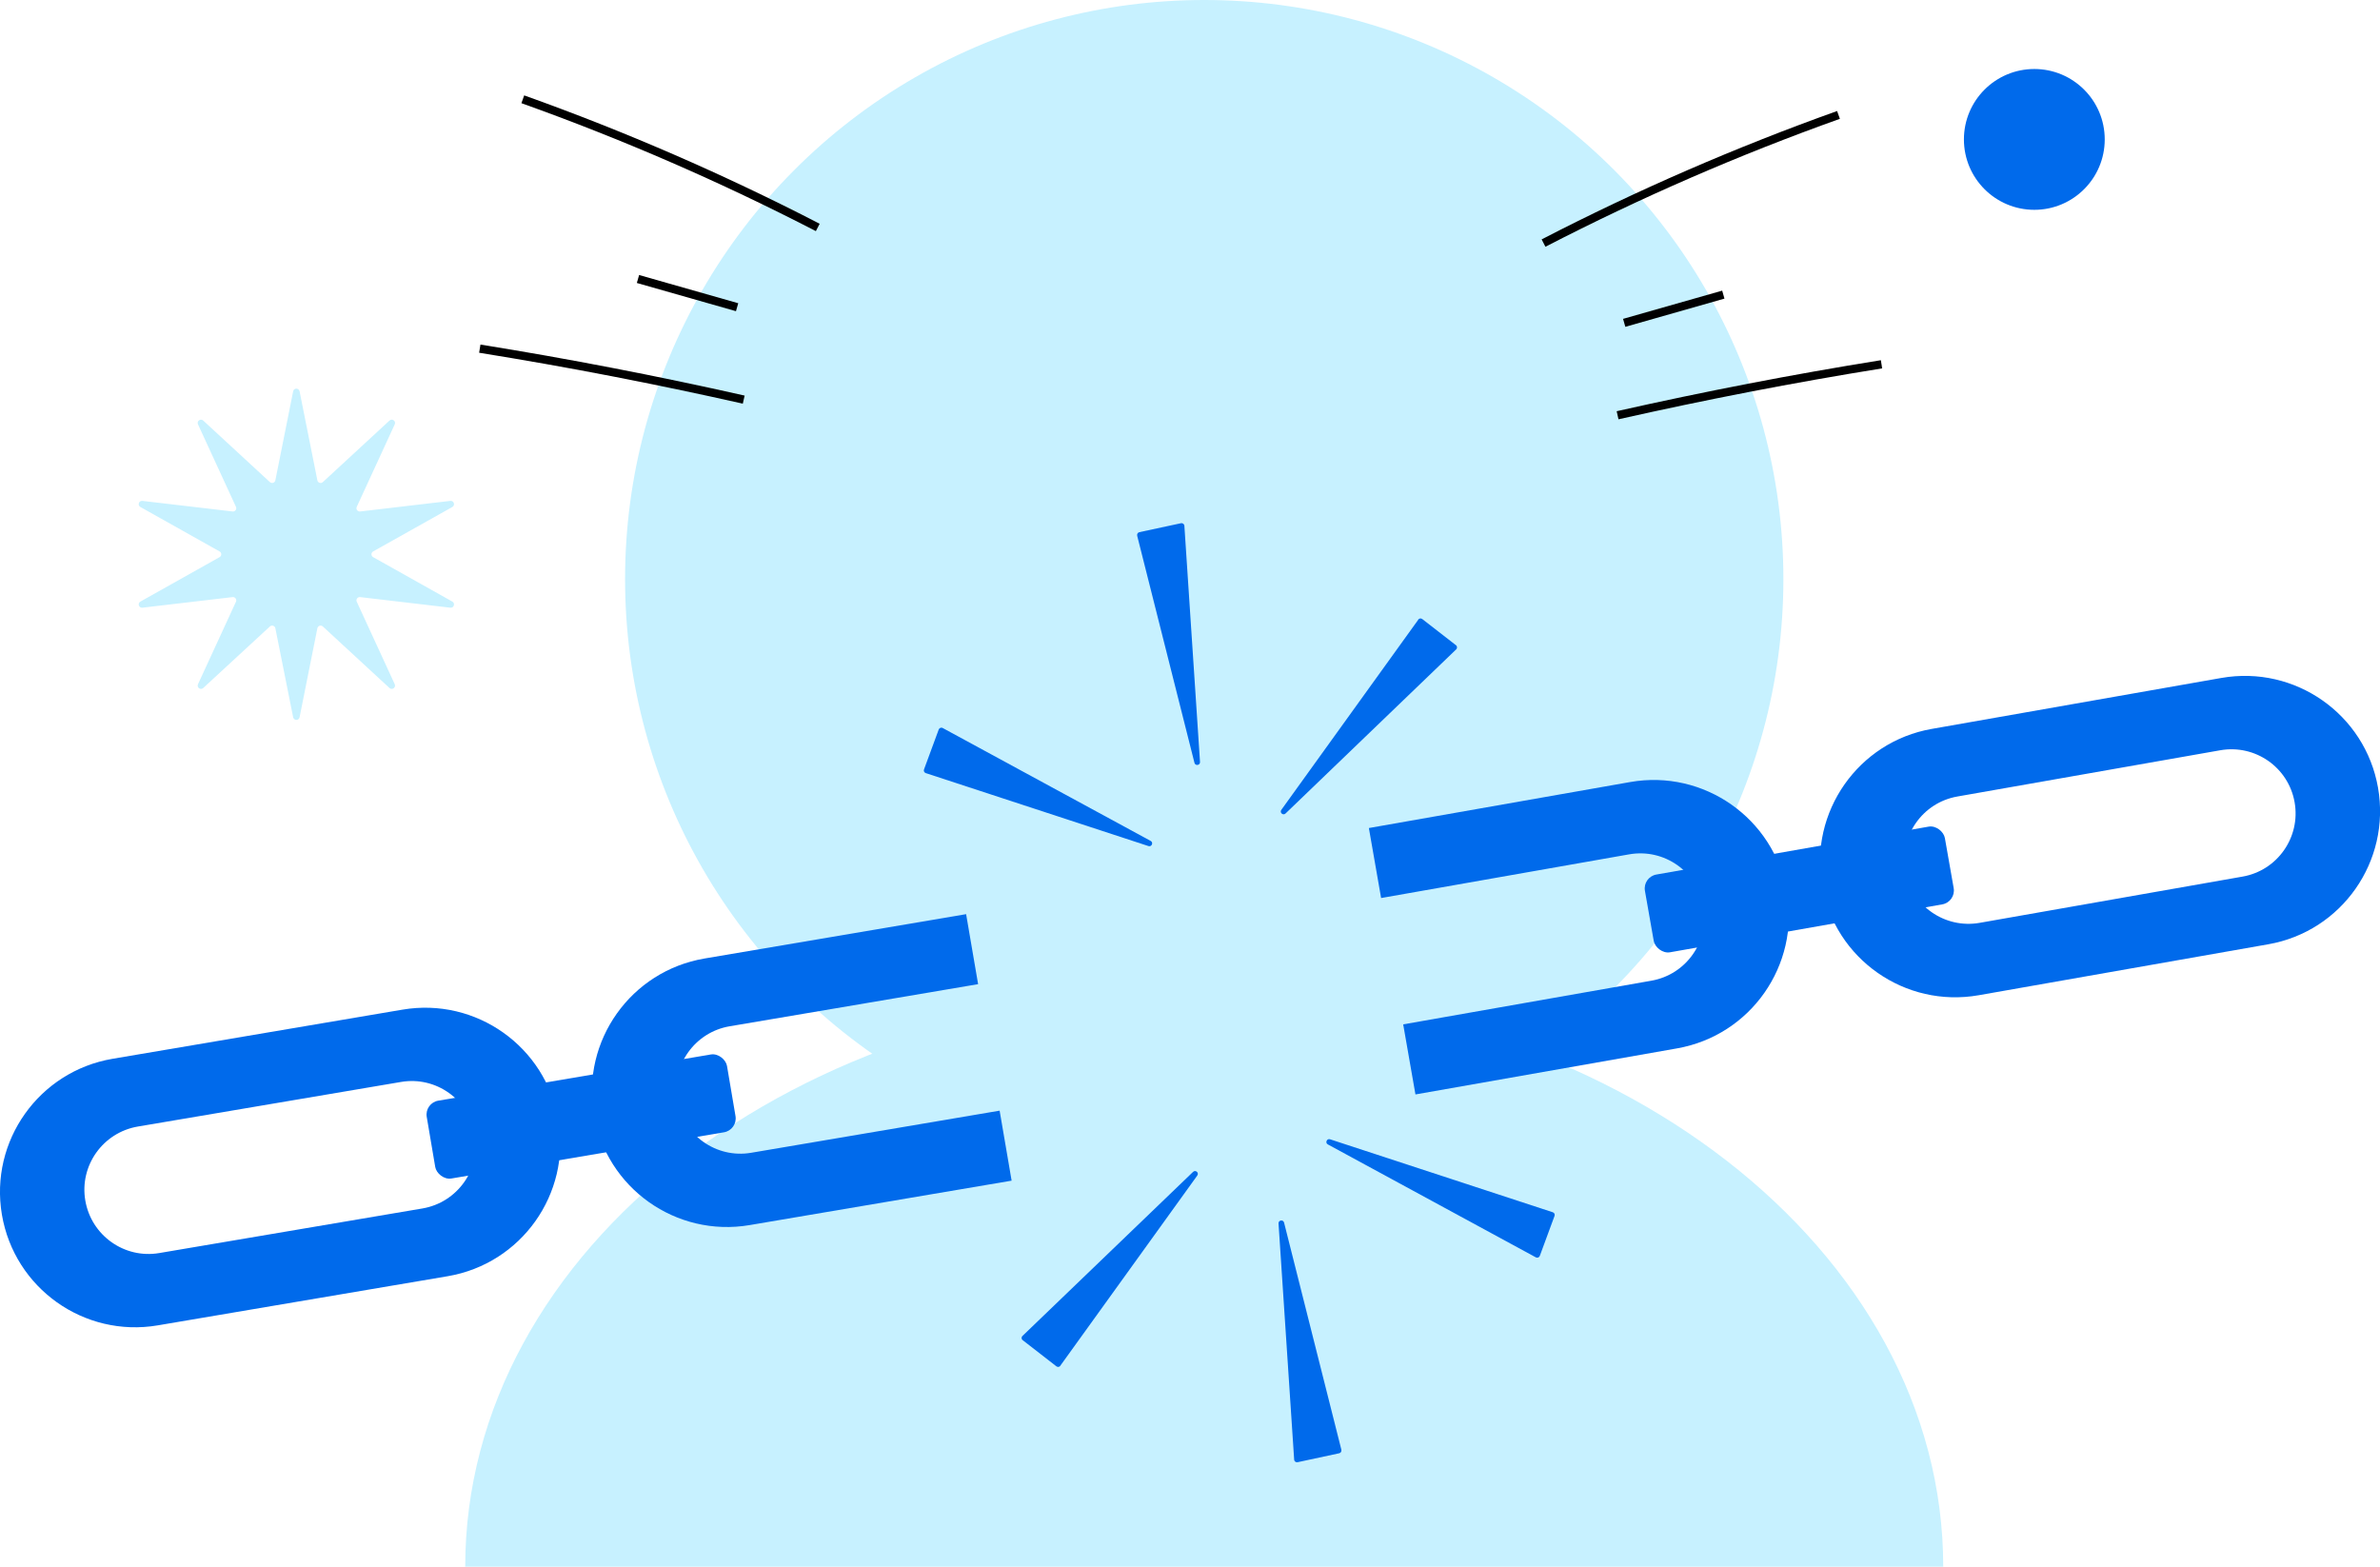 <?xml version="1.0" encoding="UTF-8"?>
<svg id="Calque_2" data-name="Calque 2" xmlns="http://www.w3.org/2000/svg" viewBox="0 0 287.66 189.36">
  <defs>
    <style>
      .cls-1 {
        fill: none;
        stroke: #000;
        stroke-miterlimit: 10;
      }

      .cls-2 {
        fill: #c7f1ff;
      }

      .cls-2, .cls-3 {
        stroke-width: 0px;
      }

      .cls-3 {
        fill: #006aeb;
      }
    </style>
  </defs>
  <g id="Calque_1-2" data-name="Calque 1">
    <path class="cls-2" d="m36.21,47.3l2.15,10.76c.06.3.43.42.66.21l8.06-7.44c.32-.29.81.06.63.46l-4.59,9.97c-.13.28.1.6.41.56l10.9-1.28c.43-.05.62.53.24.74l-9.57,5.37c-.27.15-.27.54,0,.69l9.57,5.37c.38.21.19.79-.24.74l-10.9-1.28c-.31-.04-.54.28-.41.56l4.59,9.97c.18.39-.31.75-.63.46l-8.06-7.44c-.23-.21-.6-.09-.66.21l-2.15,10.76c-.08.43-.69.43-.78,0l-2.15-10.76c-.06-.3-.43-.42-.66-.21l-8.06,7.44c-.32.29-.81-.06-.63-.46l4.59-9.97c.13-.28-.1-.6-.41-.56l-10.9,1.28c-.43.05-.62-.53-.24-.74l9.57-5.37c.27-.15.27-.54,0-.69l-9.57-5.37c-.38-.21-.19-.79.24-.74l10.9,1.28c.31.04.54-.28.41-.56l-4.59-9.97c-.18-.39.31-.75.63-.46l8.06,7.44c.23.21.6.09.66-.21l2.15-10.76c.08-.43.69-.43.78,0Z"/>
    <circle class="cls-3" cx="245.88" cy="16.85" r="8.51"/>
    <circle class="cls-2" cx="145.55" cy="70" r="70"/>
    <path class="cls-2" d="m56.23,189.36c0-38.32,39.99-69.38,89.32-69.38s89.32,31.06,89.32,69.38"/>
    <path class="cls-1" d="m186.56,29.38c11.52-5.95,23.44-11.13,35.65-15.49"/>
    <path class="cls-1" d="m196.31,39.02c3.99-1.14,7.99-2.27,11.98-3.41"/>
    <path class="cls-1" d="m195.51,50.19c10.57-2.38,21.2-4.44,31.9-6.16"/>
    <path class="cls-1" d="m98.84,27.49c-11.52-5.95-23.44-11.13-35.65-15.49"/>
    <path class="cls-1" d="m89.09,37.13c-3.99-1.14-7.99-2.27-11.98-3.41"/>
    <path class="cls-1" d="m89.89,48.3c-10.57-2.38-21.2-4.44-31.9-6.16"/>
    <g>
      <path class="cls-3" d="m.23,146.81h0c1.51,8.9,9.94,14.89,18.84,13.38l35.04-5.94c8.9-1.51,14.89-9.94,13.38-18.84h0c-1.51-8.9-9.94-14.89-18.84-13.38l-35.04,5.94c-8.9,1.51-14.89,9.94-13.38,18.84Zm50.83-.75l-31.81,5.39c-4.22.72-8.22-2.13-8.94-6.35h0c-.72-4.22,2.13-8.22,6.35-8.94l31.81-5.39c4.22-.72,8.22,2.13,8.94,6.35h0c.72,4.22-2.13,8.22-6.35,8.94Z"/>
      <rect class="cls-3" x="51.84" y="130.17" width="36.81" height="9.54" rx="1.7" ry="1.7" transform="translate(-21.57 13.64) rotate(-9.62)"/>
      <path class="cls-3" d="m111.89,93.44l26.92,8.82c.39.13.63-.43.27-.62l-25.14-13.65c-.18-.1-.41-.01-.48.18l-1.78,4.83c-.07.18.03.38.21.44Z"/>
      <path class="cls-3" d="m137.44,64.73l6.93,27.47c.1.4.7.31.67-.11l-1.89-28.54c-.01-.21-.21-.35-.41-.31l-5.03,1.08c-.19.04-.31.23-.26.42Z"/>
      <path class="cls-3" d="m171.42,74.9l-16.55,22.98c-.24.34.21.73.51.44l20.62-19.83c.15-.14.14-.39-.03-.51l-4.07-3.16c-.15-.12-.37-.09-.49.07Z"/>
      <path class="cls-3" d="m187.68,146.52l-26.92-8.82c-.39-.13-.63.43-.27.62l25.14,13.65c.18.1.41.01.48-.18l1.78-4.83c.07-.18-.03-.38-.21-.44Z"/>
      <path class="cls-3" d="m162.13,175.24l-6.93-27.47c-.1-.4-.7-.31-.67.11l1.89,28.54c.01.21.21.35.41.31l5.03-1.08c.19-.04.31-.23.26-.42Z"/>
      <path class="cls-3" d="m128.16,165.06l16.55-22.98c.24-.34-.21-.73-.51-.44l-20.62,19.83c-.15.14-.14.39.03.51l4.07,3.16c.15.12.37.09.49-.07Z"/>
      <path class="cls-3" d="m120.82,134.24l-30.03,5.09c-4.22.72-8.22-2.13-8.94-6.35s2.13-8.23,6.35-8.94l30.02-5.09-1.45-8.46-31.62,5.36c-8.9,1.51-14.89,9.94-13.38,18.84h0c1.51,8.9,9.94,14.89,18.84,13.38l31.66-5.37-1.45-8.46Z"/>
      <path class="cls-3" d="m268.49,81.94l-35.01,6.16c-8.89,1.56-14.82,10.04-13.26,18.93h0c1.56,8.89,10.04,14.82,18.93,13.26l35.01-6.16c8.89-1.56,14.82-10.04,13.26-18.93h0c-1.56-8.89-10.04-14.82-18.93-13.26Zm-38.2,23.31h0c-.74-4.22,2.07-8.24,6.29-8.98l31.78-5.59c4.22-.74,8.24,2.07,8.98,6.29h0c.74,4.22-2.07,8.24-6.29,8.98l-31.78,5.59c-4.22.74-8.24-2.07-8.98-6.29Z"/>
      <rect class="cls-3" x="199.06" y="102.74" width="36.81" height="9.54" rx="1.7" ry="1.7" transform="translate(450.28 175.7) rotate(170.02)"/>
      <path class="cls-3" d="m169.6,123.81l30-5.28c4.22-.74,7.03-4.76,6.29-8.98s-4.76-7.03-8.98-6.29l-29.98,5.28-1.48-8.46,31.59-5.56c8.89-1.56,17.36,4.37,18.93,13.26h0c1.56,8.89-4.37,17.36-13.26,18.93l-31.63,5.57-1.48-8.46Z"/>
    </g>
  </g>
</svg>